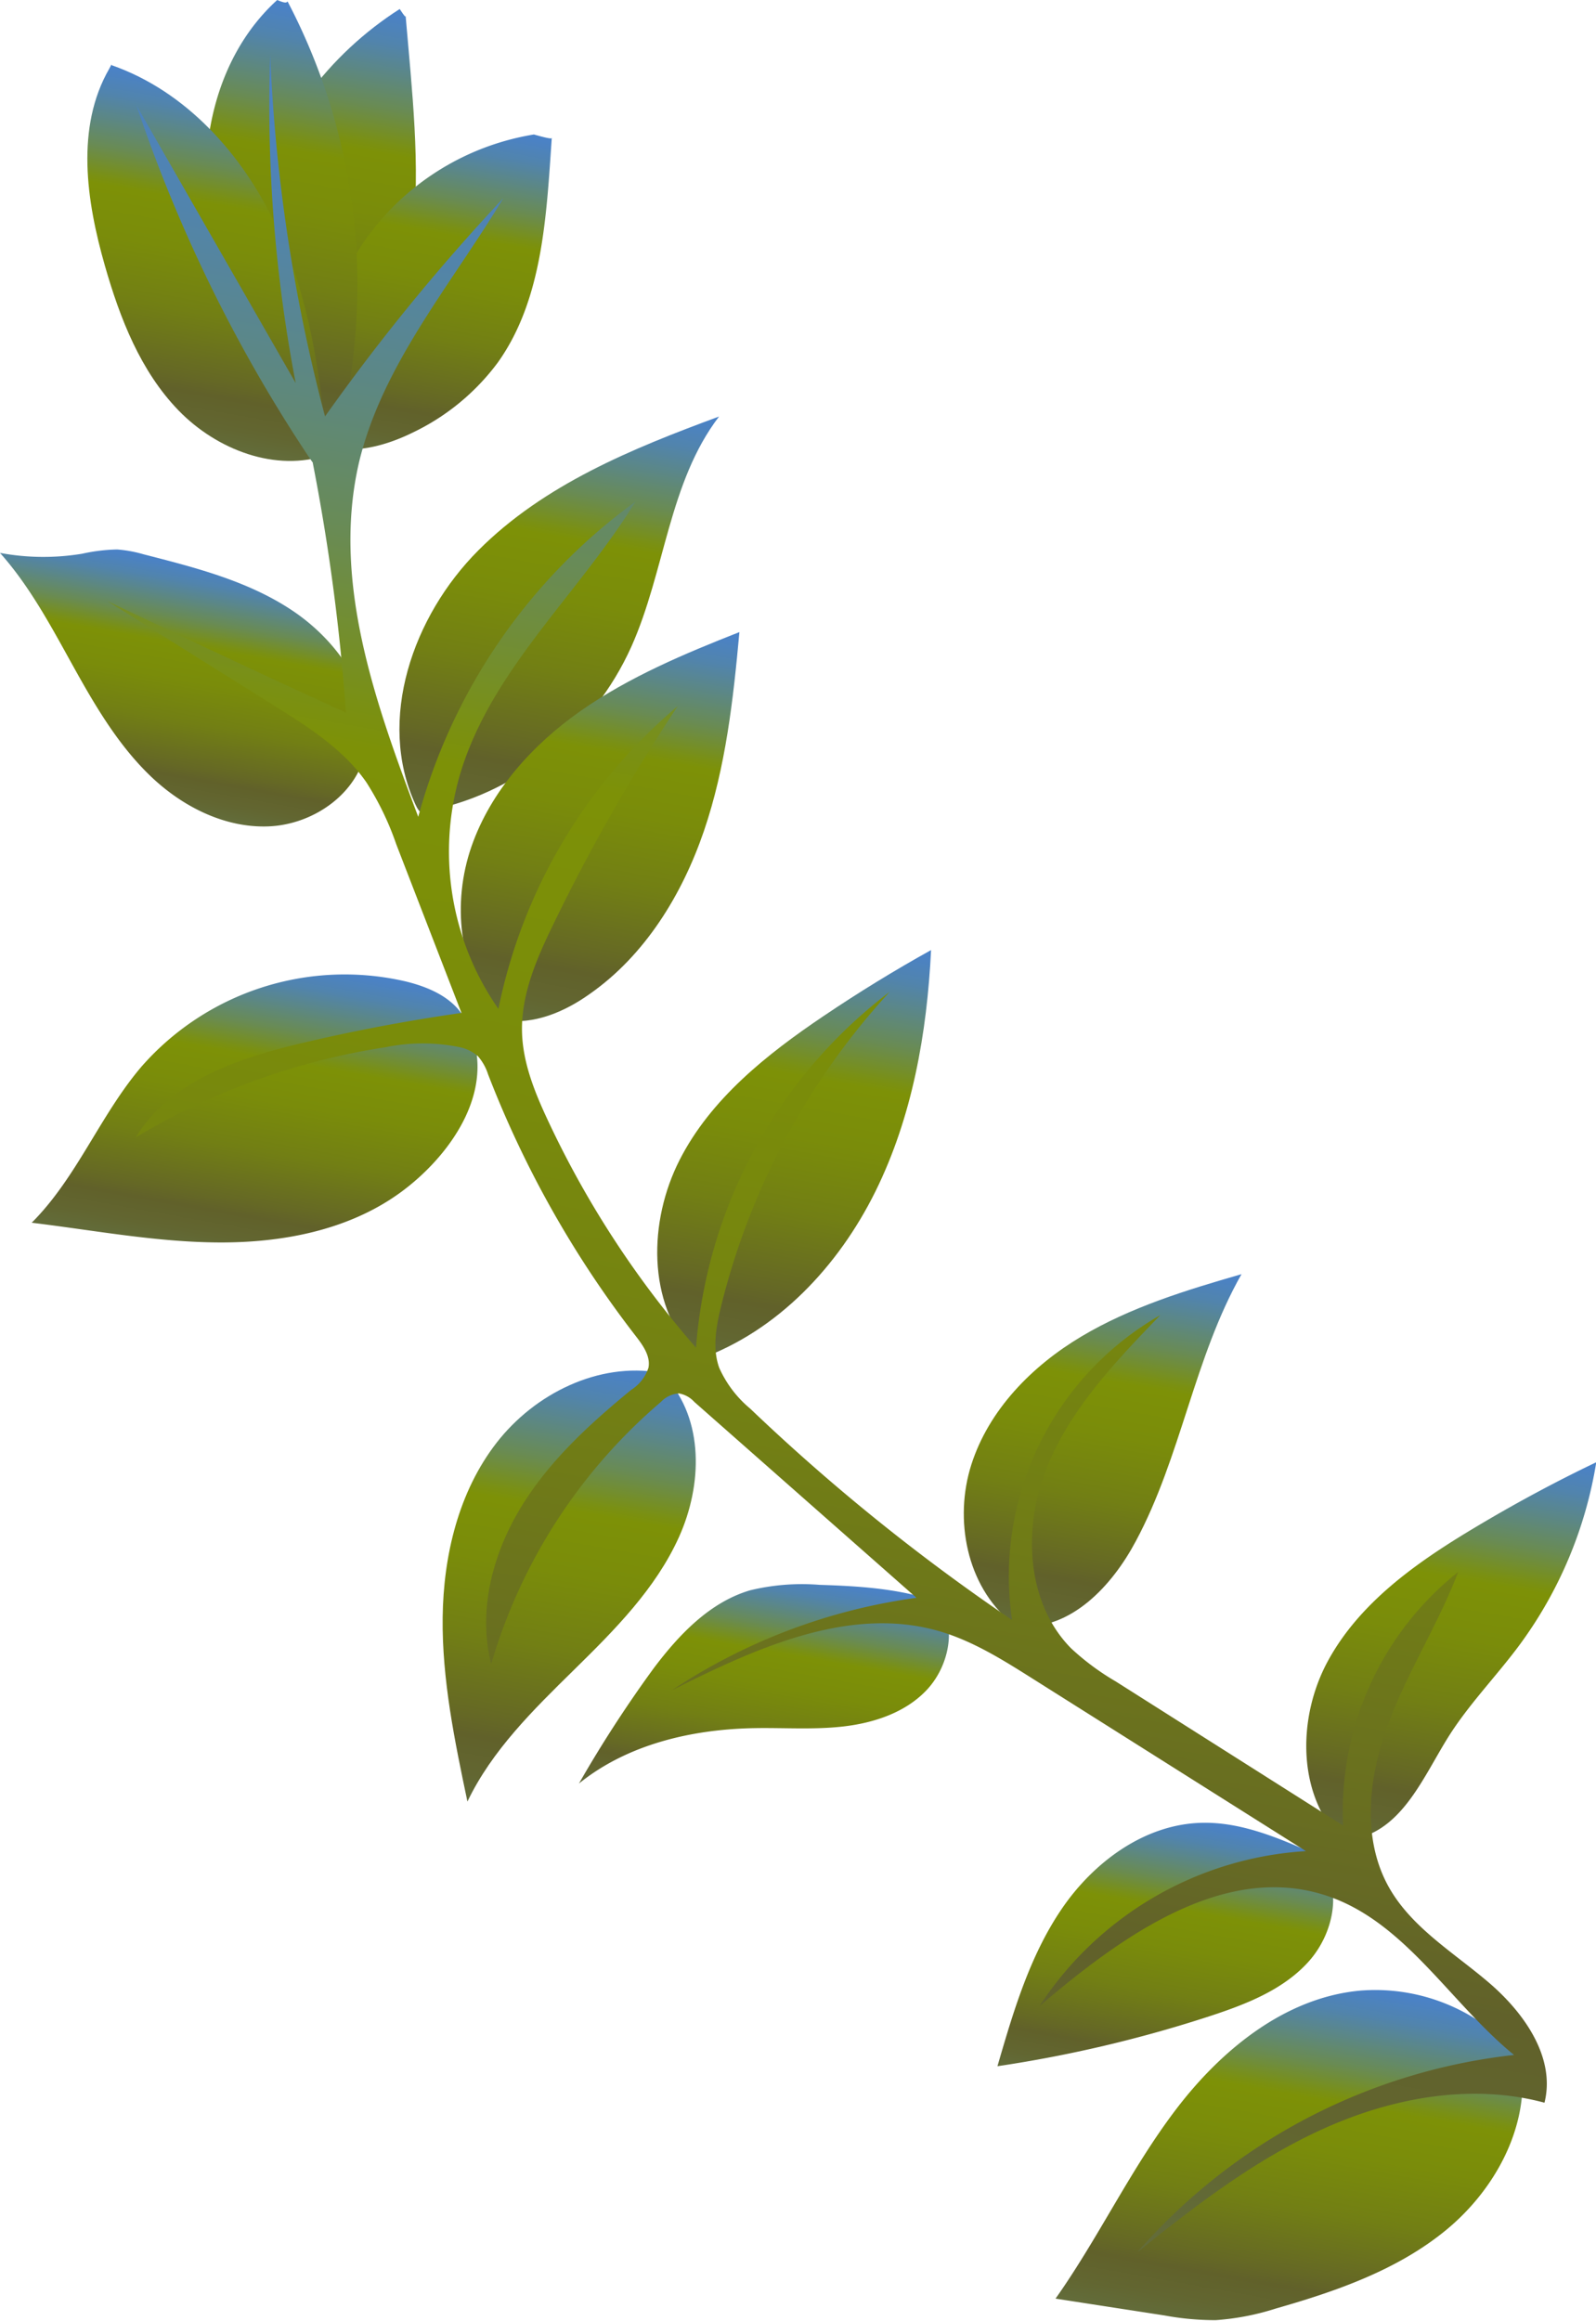 <svg xmlns="http://www.w3.org/2000/svg" xmlns:xlink="http://www.w3.org/1999/xlink" viewBox="0 0 177.21 257.64"><defs><style>.cls-1{fill:url(#New_swatch_1);}.cls-2{fill:url(#New_swatch_1-2);}.cls-3{fill:url(#New_swatch_1-3);}.cls-4{fill:url(#New_swatch_1-4);}.cls-5{fill:url(#New_swatch_1-5);}.cls-6{fill:url(#New_swatch_1-6);}.cls-7{fill:url(#New_swatch_1-7);}.cls-8{fill:url(#New_swatch_1-8);}.cls-9{fill:url(#New_swatch_1-9);}.cls-10{fill:url(#New_swatch_1-10);}.cls-11{fill:url(#New_swatch_1-11);}.cls-12{fill:url(#New_swatch_1-12);}.cls-13{fill:url(#New_swatch_1-13);}.cls-14{fill:url(#New_swatch_1-14);}.cls-15{fill:url(#New_swatch_1-15);}.cls-16{fill:url(#New_swatch_1-16);}</style><linearGradient id="New_swatch_1" x1="32.73" y1="49.78" x2="41.64" y2="-0.09" gradientUnits="userSpaceOnUse"><stop offset="0" stop-color="#637040"/><stop offset="0.09" stop-color="#626631"/><stop offset="0.17" stop-color="#61612a"/><stop offset="0.21" stop-color="#656825"/><stop offset="0.38" stop-color="#727f14"/><stop offset="0.54" stop-color="#7a8c0a"/><stop offset="0.67" stop-color="#7d9107"/><stop offset="0.69" stop-color="#7a9013"/><stop offset="0.77" stop-color="#698b54"/><stop offset="0.85" stop-color="#5b8788"/><stop offset="0.91" stop-color="#5184ad"/><stop offset="0.97" stop-color="#4b82c4"/><stop offset="1" stop-color="#4981cc"/></linearGradient><linearGradient id="New_swatch_1-2" x1="44.37" y1="52.25" x2="51.39" y2="13" xlink:href="#New_swatch_1"/><linearGradient id="New_swatch_1-3" x1="27.15" y1="50.31" x2="36.09" y2="0.28" xlink:href="#New_swatch_1"/><linearGradient id="New_swatch_1-4" x1="19.9" y1="50.47" x2="27.26" y2="9.28" xlink:href="#New_swatch_1"/><linearGradient id="New_swatch_1-5" x1="56.57" y1="93.48" x2="65.58" y2="43.05" xlink:href="#New_swatch_1"/><linearGradient id="New_swatch_1-6" x1="17.16" y1="90.67" x2="22.25" y2="62.22" xlink:href="#New_swatch_1"/><linearGradient id="New_swatch_1-7" x1="61.4" y1="115.86" x2="70.06" y2="67.4" xlink:href="#New_swatch_1"/><linearGradient id="New_swatch_1-8" x1="82.85" y1="153.42" x2="91.91" y2="102.73" xlink:href="#New_swatch_1"/><linearGradient id="New_swatch_1-9" x1="117.26" y1="182.85" x2="125.17" y2="138.62" xlink:href="#New_swatch_1"/><linearGradient id="New_swatch_1-10" x1="155.77" y1="207.25" x2="164.31" y2="159.41" xlink:href="#New_swatch_1"/><linearGradient id="New_swatch_1-11" x1="140.16" y1="260.62" x2="147.57" y2="219.16" xlink:href="#New_swatch_1"/><linearGradient id="New_swatch_1-12" x1="127.11" y1="233.28" x2="132.79" y2="201.5" xlink:href="#New_swatch_1"/><linearGradient id="New_swatch_1-13" x1="82.67" y1="202.16" x2="87.67" y2="174.19" xlink:href="#New_swatch_1"/><linearGradient id="New_swatch_1-14" x1="57.4" y1="202.63" x2="66.7" y2="150.54" xlink:href="#New_swatch_1"/><linearGradient id="New_swatch_1-15" x1="25.91" y1="140.78" x2="32.1" y2="106.11" xlink:href="#New_swatch_1"/><linearGradient id="New_swatch_1-16" x1="71.06" y1="247.22" x2="112.04" y2="17.85" xlink:href="#New_swatch_1"/></defs><g id="Layer_2" data-name="Layer 2"><g id="Big"><g id="_9" data-name="9"><path class="cls-1" d="M44.38,1c-7.83,5-14,13-15.92,22.06s.62,19.26,7.35,25.68c6-5.68,9.09-13.94,10-22.17s-.07-16.54-.77-24.79C45,1.87,45,1.93,44.38,1Z"/><path class="cls-2" d="M59.28,14.93A28.57,28.57,0,0,0,40.3,27,32.69,32.69,0,0,0,35,49.09c3.4,1.59,7.46.59,10.83-1.07a25.37,25.37,0,0,0,9.44-7.77c5-7,5.4-16.28,6-25C61.3,15.39,61.3,15.5,59.28,14.93Z"/><path class="cls-3" d="M30.78,0c-7,6.36-9.15,16.83-7.26,26.07S30.83,43.48,37.1,50.54c.65-2.78,1.3-5.56,1.76-8.38a67.77,67.77,0,0,0-6.93-42C31.82.29,31.71.4,30.78,0Z"/><path class="cls-4" d="M12.14,7.61c-3.76,6.5-2.56,14.68-.49,21.9,1.67,5.83,3.95,11.7,8.18,16.06s10.79,6.9,16.53,4.92c-.72-8.71-2-17.51-5.71-25.43S20.64,10.11,12.4,7.24C12.33,7.11,12.48,7,12.14,7.61Z"/><path class="cls-5" d="M46.11,89.27c-4.28-9.36-.29-20.86,7-28.17S70.18,49.8,79.84,46.24c-5.57,7.27-6,17.18-9.73,25.53-4.23,9.42-13,16.67-23.25,18.35C46.86,90.17,46.61,90.38,46.11,89.27Z"/><path class="cls-6" d="M41,82.4c.23-5.9-3.65-11.36-8.57-14.64S21.65,63,15.92,61.53A14.26,14.26,0,0,0,13,61a19.49,19.49,0,0,0-3.87.47A26.34,26.34,0,0,1,0,61.38c3.3,3.7,5.66,8.13,8.06,12.46S13,82.53,16.55,86s8.33,5.94,13.28,5.74,9.9-3.62,10.79-8.5C40.62,83.28,41,83.41,41,82.4Z"/><path class="cls-7" d="M55.08,112.63C50.9,107.56,50.2,100.18,52.34,94S59.12,82.66,64.5,78.9,76,72.57,82.1,70.17c-.68,7.47-1.52,15-3.94,22.08s-6.55,13.81-12.69,18.1c-2.81,2-6.2,3.43-9.58,2.91C56.11,113.31,56,113.75,55.08,112.63Z"/><path class="cls-8" d="M77,150.24c-5.16-5.63-5-14.66-1.55-21.45s9.69-11.75,16-16q5.81-3.92,11.93-7.32c-.45,9.22-2.09,18.53-6.18,26.8s-10.84,15.48-19.53,18.6C77.83,151,77.85,151.14,77,150.24Z"/><path class="cls-9" d="M112.26,180.09c-4.93-4.06-6.35-11.41-4.41-17.49s6.72-10.95,12.2-14.22,11.66-5.16,17.8-6.93c-5.26,9.26-6.7,20.27-11.74,29.65-2.66,5-7.19,9.8-12.82,9.46C113.35,180.78,113.38,181,112.26,180.09Z"/><path class="cls-10" d="M149.32,204.62c-5.33-5-5.36-13.85-1.86-20.26s9.72-10.83,16-14.6c4.47-2.69,9.07-5.18,13.78-7.43a46.74,46.74,0,0,1-8.63,20.43c-2.54,3.4-5.54,6.47-7.8,10.07-2.7,4.32-4.94,9.87-9.87,11.19C151,204.07,151,204.13,149.32,204.62Z"/><path class="cls-11" d="M168.79,228.47A20.91,20.91,0,0,0,150.88,221c-8.26.82-15.28,6.57-20.31,13.18s-8.58,14.23-13.37,21l12.11,1.87a31,31,0,0,0,5.68.52,28.47,28.47,0,0,0,6.7-1.3c6.69-1.91,13.44-4.26,18.82-8.66s9.2-11.28,8.46-18.21C169.08,229.57,169.59,229.45,168.79,228.47Z"/><path class="cls-12" d="M145.8,205.73c-4-1.76-8.12-3.5-12.45-3.37-6.3.18-11.94,4.37-15.48,9.58s-5.36,11.38-7.12,17.44a144.3,144.3,0,0,0,23.58-5.56c4-1.31,8.1-2.9,10.92-6s3.93-8.17,1.23-11.49C146.59,206.42,146.91,206.22,145.8,205.73Z"/><path class="cls-13" d="M104,177.79c-4.14-1.44-8.59-1.71-13-1.85a24.48,24.48,0,0,0-7.69.6c-4.49,1.31-7.91,4.92-10.72,8.65A138.83,138.83,0,0,0,64.28,198c5.35-4.33,12.43-6,19.31-6.15,3.39-.07,6.79.2,10.15-.2s6.79-1.55,9.12-4,3.29-6.41,1.77-9.41C104.58,178.25,104.64,178,104,177.79Z"/><path class="cls-14" d="M73.25,152.38c-6.8-1.18-13.87,2.33-18.1,7.77s-5.92,12.53-6,19.42S50.49,193.29,51.9,200c2.72-5.69,7.34-10.21,11.84-14.63s9.07-9,11.66-14.76,2.79-13-1.48-17.7C74.14,152.79,74.37,152.57,73.25,152.38Z"/><path class="cls-15" d="M51.55,113c-1.32-2.31-4-3.45-6.6-4.07a30,30,0,0,0-29.24,9.48c-4.59,5.38-7.18,12.33-12.19,17.33,6.93.84,13.83,2.16,20.82,2.19s14.2-1.34,19.89-5.38S55.84,120.52,51.55,113Z"/><path class="cls-16" d="M34.22,50.62A165.52,165.52,0,0,1,15.16,11.71L32.83,42.52A163.25,163.25,0,0,1,30,6.13a187.41,187.41,0,0,0,6.09,40.1A228.57,228.57,0,0,1,55.88,22c-5.74,9.58-13.38,18.4-16,29.26C36.79,64.44,41.65,78,46.44,90.68a63.91,63.91,0,0,1,24.12-35c-6.41,10.47-16.39,19-19.65,30.89A30.52,30.52,0,0,0,55.34,112,59.46,59.46,0,0,1,75.25,78.39a206.71,206.71,0,0,0-13.83,24.26c-1.82,3.74-3.55,7.71-3.46,11.88.08,3.44,1.41,6.72,2.87,9.84a107.58,107.58,0,0,0,16.45,25.24,54.9,54.9,0,0,1,21.5-39.5A79.8,79.8,0,0,0,80.07,145c-.55,2.25-1,4.67-.21,6.85a12.54,12.54,0,0,0,3.44,4.53,224.33,224.33,0,0,0,29.07,23.46A33.41,33.41,0,0,1,128.83,146c-4.94,5.12-10,10.42-12.63,17s-2.28,14.93,2.74,20a27.85,27.85,0,0,0,4.94,3.66l25.25,16a33.92,33.92,0,0,1,12.78-28.15c-2.22,5.81-5.64,11.11-7.8,16.94s-2.94,12.65.11,18.07c2.53,4.49,7.21,7.25,11.12,10.6s7.4,8.31,6.15,13.31c-8.06-2.17-16.77-.59-24.39,2.82s-14.3,8.56-20.82,13.78a64.94,64.94,0,0,1,41.83-21.9c-7.14-5.82-12.12-14.83-20.87-17.7-11.33-3.72-22.77,4.55-31.83,12.29A38.09,38.09,0,0,1,145,205.5l-30.35-19.15c-3.28-2.07-6.62-4.17-10.34-5.26-10-2.9-20.41,1.89-29.7,6.55a64.84,64.84,0,0,1,27.15-10.26L77.09,155.63a3,3,0,0,0-1.7-.94,3,3,0,0,0-2,.94,60.55,60.55,0,0,0-18.85,29.1c-1.5-5.84.13-12.15,3.25-17.31s7.64-9.31,12.3-13.13A4.58,4.58,0,0,0,72,151.84c.25-1.28-.61-2.49-1.41-3.52a115.25,115.25,0,0,1-16.4-29.06,5.68,5.68,0,0,0-1.12-2,4.39,4.39,0,0,0-2-1,20.38,20.38,0,0,0-8.27,0,76.29,76.29,0,0,0-27.72,10c3.79-6.28,11.5-8.83,18.65-10.51,5.78-1.36,11.63-2.46,17.51-3.3L44,93.73a32.11,32.11,0,0,0-3.32-6.88c-2.52-3.64-6.37-6.09-10.12-8.44L11.92,66.73C20.64,70.86,29.36,75,38.41,79.11A228.71,228.71,0,0,0,34.73,51.4C34.78,51.4,34.78,51.45,34.22,50.62Z"/></g></g></g></svg>